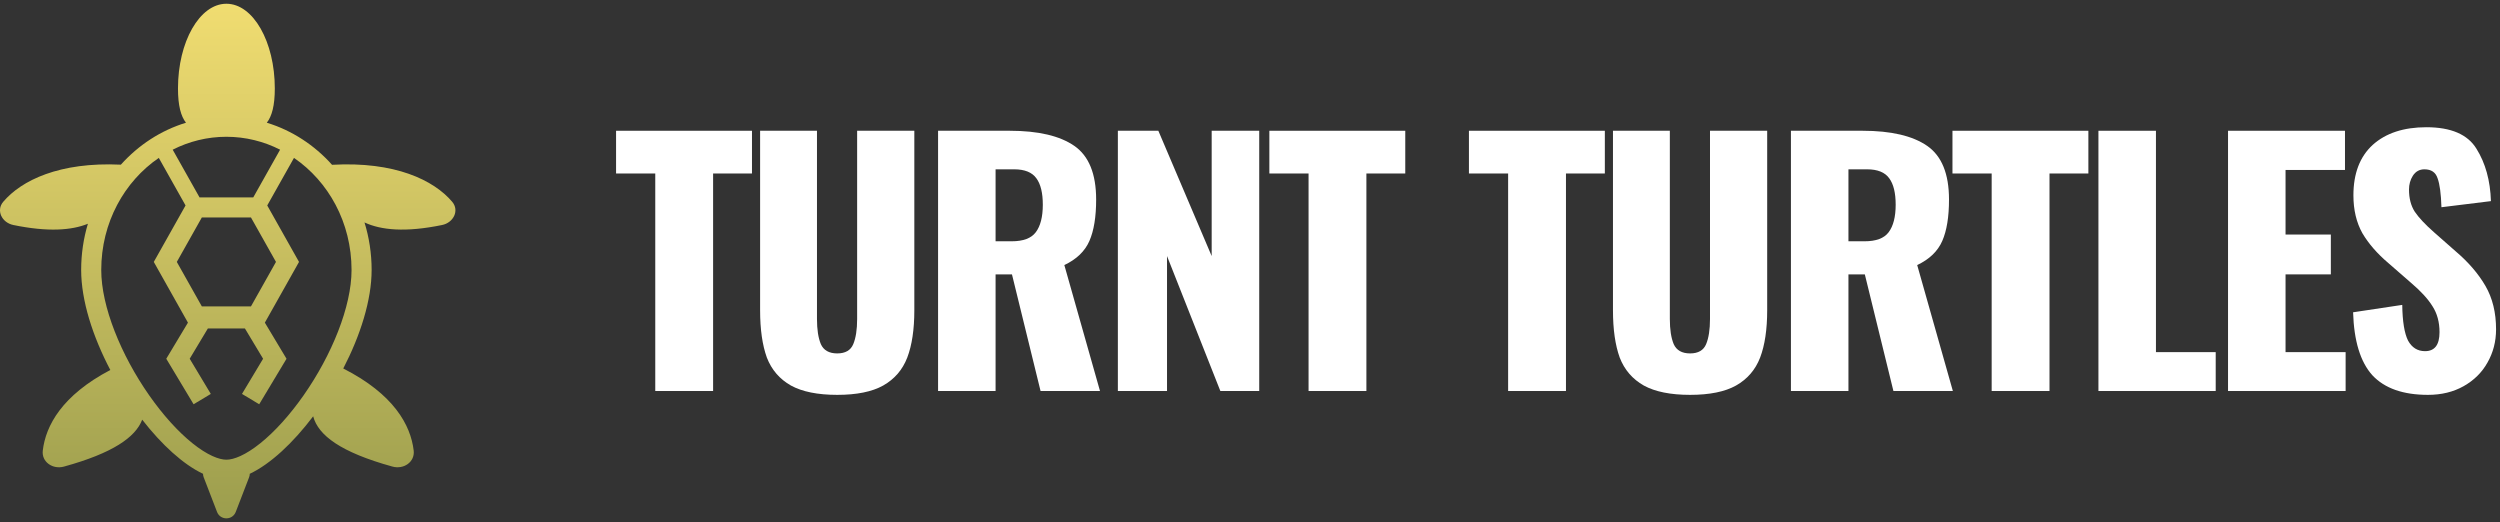 <svg width="249" height="52" viewBox="0 0 249 52" fill="none" xmlns="http://www.w3.org/2000/svg">
<rect x="0" y="0" width="249" height="52" fill="#333333" stroke="none"/>
<path fill-rule="evenodd" clip-rule="evenodd" d="M27.371 8.811C27.371 4.151 25.212 0.373 22.549 0.373C19.886 0.373 17.727 4.151 17.727 8.811C17.727 10.527 18.02 11.579 18.523 12.223C16.015 12.988 13.786 14.452 12.039 16.401C5.921 16.11 2.135 17.968 0.327 20.092C-0.42 20.969 0.197 22.178 1.325 22.41C4.774 23.121 7.124 22.945 8.754 22.287C8.319 23.74 8.084 25.287 8.084 26.892C8.084 29.944 9.242 33.524 10.987 36.85C6.182 39.377 4.554 42.383 4.261 44.875C4.126 46.019 5.262 46.779 6.372 46.472C11.217 45.135 13.49 43.563 14.164 41.8C16.093 44.282 18.239 46.254 20.221 47.191C20.222 47.306 20.244 47.422 20.288 47.538L21.616 50.986C21.945 51.841 23.153 51.841 23.482 50.986L24.81 47.538C24.854 47.422 24.876 47.306 24.877 47.191C26.947 46.212 29.197 44.104 31.192 41.464C31.697 43.364 33.942 45.05 39.092 46.472C40.202 46.779 41.338 46.019 41.203 44.875C40.904 42.334 39.217 39.258 34.189 36.702C35.89 33.418 37.014 29.899 37.014 26.892C37.014 25.238 36.765 23.646 36.304 22.155C37.942 22.918 40.367 23.166 44.036 22.41C45.164 22.178 45.781 20.969 45.034 20.092C43.202 17.939 39.336 16.06 33.071 16.414C31.322 14.458 29.089 12.99 26.575 12.223C27.078 11.579 27.371 10.527 27.371 8.811ZM35.014 26.892C35.014 30.533 33.047 35.354 30.252 39.356C28.874 41.327 27.366 42.995 25.93 44.147C24.439 45.344 23.276 45.786 22.549 45.786C21.822 45.786 20.659 45.344 19.168 44.147C17.732 42.995 16.224 41.327 14.847 39.356C12.051 35.354 10.084 30.533 10.084 26.892C10.084 22.158 12.39 18.071 15.817 15.727L18.481 20.463L15.317 26.088L18.719 32.136L16.87 35.217L16.561 35.732L16.87 36.246L19.281 40.264L20.996 39.235L18.894 35.732L20.704 32.714H24.394L26.204 35.732L24.102 39.235L25.817 40.264L28.228 36.246L28.537 35.732L28.228 35.217L26.38 32.136L29.782 26.088L26.617 20.463L29.281 15.728C32.709 18.071 35.014 22.158 35.014 26.892ZM27.898 14.908C26.269 14.083 24.453 13.623 22.549 13.623C20.646 13.623 18.829 14.083 17.2 14.908L19.873 19.659H25.226L27.898 14.908ZM17.611 26.088L20.103 30.517H24.996L27.487 26.088L24.996 21.66H20.103L17.611 26.088Z" fill="url(#paint0_linear_510_2)"/>
<path d="M65.265 17.28H61.361V13.024H74.897V17.28H71.025V38.944H65.265V17.28Z" fill="white"/>
<path d="M83.387 39.328C81.446 39.328 79.91 39.019 78.779 38.4C77.649 37.76 76.849 36.832 76.379 35.616C75.931 34.379 75.707 32.811 75.707 30.912V13.024H81.371V31.776C81.371 32.822 81.499 33.654 81.755 34.272C82.033 34.891 82.577 35.2 83.387 35.2C84.198 35.2 84.731 34.891 84.987 34.272C85.243 33.654 85.371 32.822 85.371 31.776V13.024H91.067V30.912C91.067 32.811 90.833 34.379 90.363 35.616C89.894 36.832 89.094 37.76 87.963 38.4C86.854 39.019 85.329 39.328 83.387 39.328Z" fill="white"/>
<path d="M93.432 13.024H100.568C103.405 13.024 105.549 13.525 107 14.528C108.45 15.531 109.176 17.312 109.176 19.872C109.176 21.6 108.952 22.976 108.504 24C108.056 25.024 107.224 25.824 106.008 26.4L109.56 38.944H103.64L100.792 27.328H99.16V38.944H93.432V13.024ZM100.76 24.032C101.912 24.032 102.712 23.733 103.16 23.136C103.629 22.517 103.864 21.6 103.864 20.384C103.864 19.211 103.65 18.336 103.224 17.76C102.797 17.163 102.061 16.864 101.016 16.864H99.16V24.032H100.76Z" fill="white"/>
<path d="M111.339 13.024H115.371L120.683 25.504V13.024H125.419V38.944H121.547L116.235 25.504V38.944H111.339V13.024Z" fill="white"/>
<path d="M130.333 17.28H126.429V13.024H139.965V17.28H136.093V38.944H130.333V17.28Z" fill="white"/>
<path d="M150.21 17.28H146.306V13.024H159.842V17.28H155.97V38.944H150.21V17.28Z" fill="white"/>
<path d="M168.332 39.328C166.391 39.328 164.855 39.019 163.724 38.4C162.594 37.76 161.794 36.832 161.324 35.616C160.876 34.379 160.652 32.811 160.652 30.912V13.024H166.316V31.776C166.316 32.822 166.444 33.654 166.7 34.272C166.978 34.891 167.522 35.2 168.332 35.2C169.143 35.2 169.676 34.891 169.932 34.272C170.188 33.654 170.316 32.822 170.316 31.776V13.024H176.012V30.912C176.012 32.811 175.778 34.379 175.308 35.616C174.839 36.832 174.039 37.76 172.908 38.4C171.799 39.019 170.274 39.328 168.332 39.328Z" fill="white"/>
<path d="M178.377 13.024H185.513C188.35 13.024 190.494 13.525 191.945 14.528C193.395 15.531 194.121 17.312 194.121 19.872C194.121 21.6 193.897 22.976 193.449 24C193.001 25.024 192.169 25.824 190.953 26.4L194.505 38.944H188.585L185.737 27.328H184.105V38.944H178.377V13.024ZM185.705 24.032C186.857 24.032 187.657 23.733 188.105 23.136C188.574 22.517 188.809 21.6 188.809 20.384C188.809 19.211 188.595 18.336 188.169 17.76C187.742 17.163 187.006 16.864 185.961 16.864H184.105V24.032H185.705Z" fill="white"/>
<path d="M198.37 17.28H194.466V13.024H208.002V17.28H204.13V38.944H198.37V17.28Z" fill="white"/>
<path d="M209.004 13.024H214.732V35.072H220.684V38.944H209.004V13.024Z" fill="white"/>
<path d="M221.912 13.024H233.56V16.928H227.64V23.36H232.152V27.328H227.64V35.072H233.624V38.944H221.912V13.024Z" fill="white"/>
<path d="M241.824 39.328C239.35 39.328 237.504 38.678 236.288 37.376C235.094 36.053 234.454 33.963 234.368 31.104L239.264 30.368C239.286 32.011 239.478 33.195 239.84 33.92C240.224 34.624 240.79 34.976 241.536 34.976C242.496 34.976 242.976 34.347 242.976 33.088C242.976 32.086 242.742 31.221 242.272 30.496C241.824 29.771 241.11 28.992 240.128 28.16L237.888 26.208C236.779 25.27 235.915 24.277 235.296 23.232C234.699 22.166 234.4 20.907 234.4 19.456C234.4 17.28 235.04 15.605 236.32 14.432C237.622 13.259 239.403 12.672 241.664 12.672C244.118 12.672 245.782 13.387 246.656 14.816C247.552 16.245 248.032 17.984 248.096 20.032L243.168 20.64C243.126 19.296 242.998 18.336 242.784 17.76C242.592 17.163 242.155 16.864 241.472 16.864C240.982 16.864 240.598 17.078 240.32 17.504C240.064 17.91 239.936 18.368 239.936 18.88C239.936 19.755 240.128 20.491 240.512 21.088C240.918 21.686 241.558 22.368 242.432 23.136L244.576 25.024C245.856 26.112 246.848 27.264 247.552 28.48C248.256 29.696 248.608 31.136 248.608 32.8C248.608 34.016 248.32 35.126 247.744 36.128C247.19 37.109 246.4 37.888 245.376 38.464C244.352 39.04 243.168 39.328 241.824 39.328Z" fill="white"/>
<defs>
<linearGradient id="paint0_linear_510_2" x1="22.753" y1="-8.30631e-09" x2="22.753" y2="52" gradientUnits="userSpaceOnUse">
<stop stop-color="#F1DD71"/>
<stop offset="1" stop-color="#9B9D4D"/>
</linearGradient>
</defs>
</svg>
